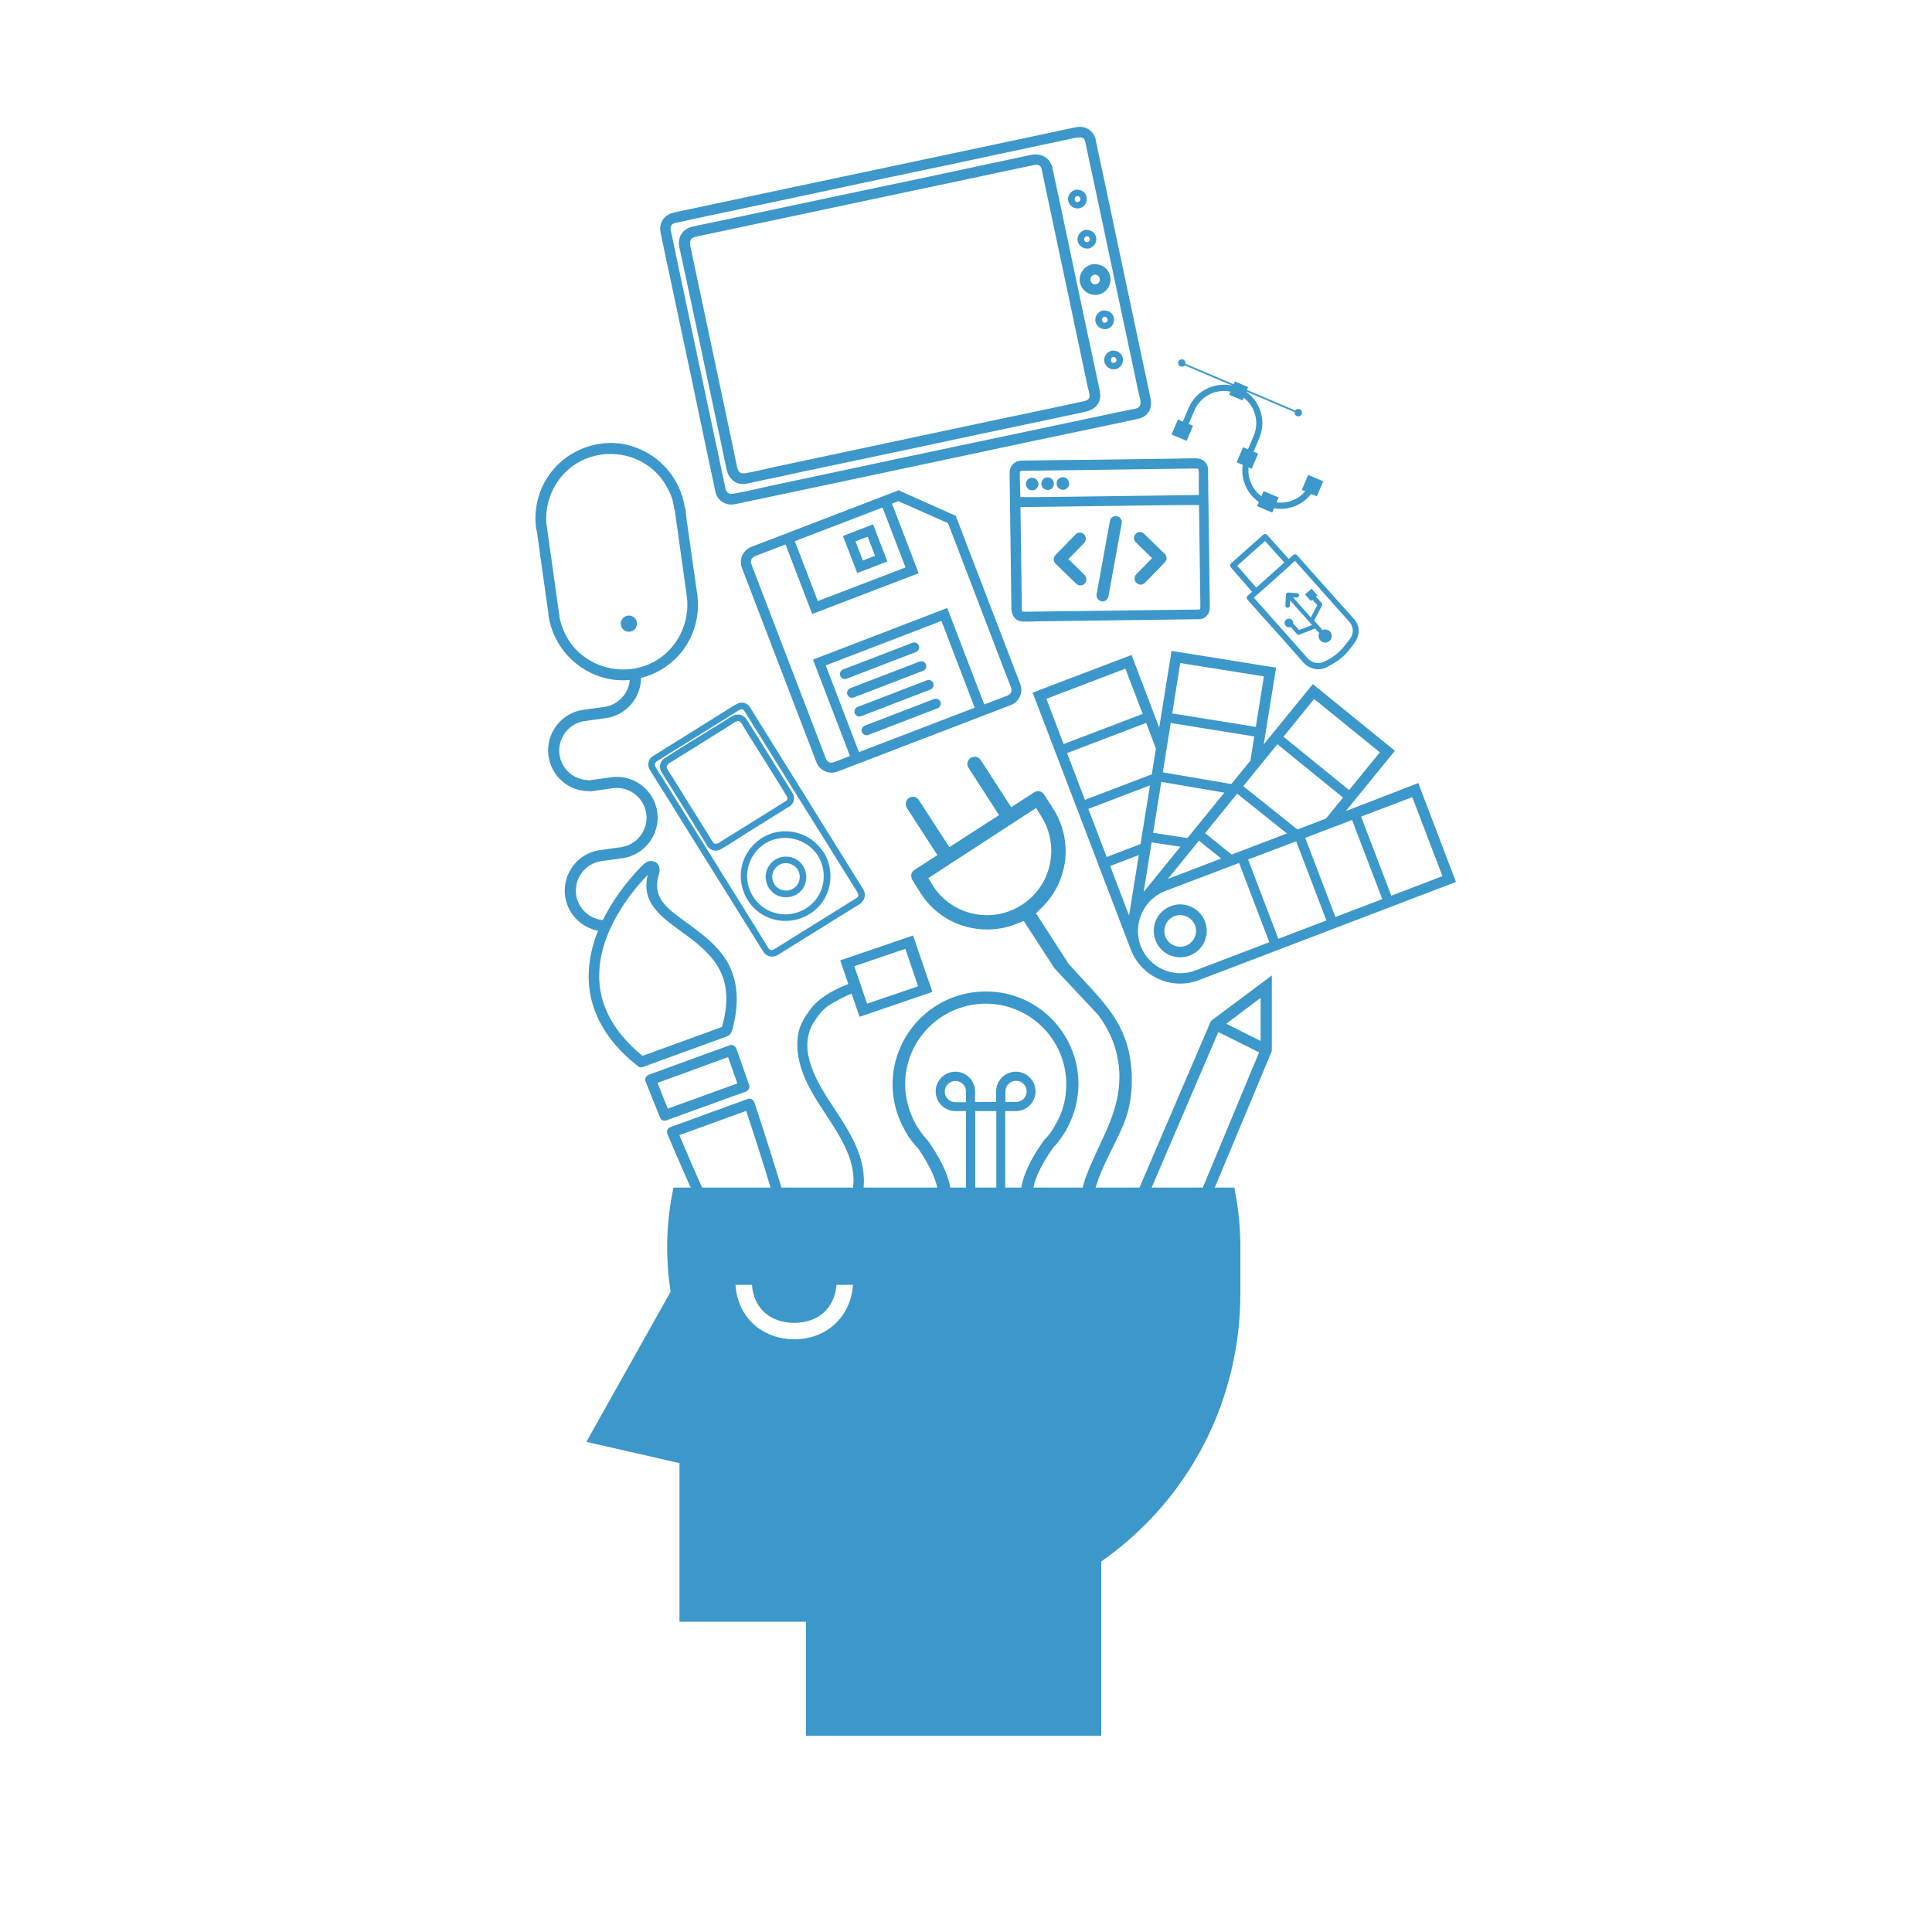 <svg xmlns="http://www.w3.org/2000/svg" viewBox="0 0 1000 1000"><g fill="#3C98CA"><path d="M696.6 419.8l25.4-31.2-42.5-34.5-25.4 31.2 6.4-39.7-54.1-8.7-6.4 39.7-14.3-37.6-51.2 19.5 50.8 133c5.4 14.1 21.2 21.2 35.3 15.8l133-50.8-19.5-51.2-37.5 14.5zm-16.4-58l34 27.6-27.9 34.3-81.8 31.2 75.7-93.1zm-69.3-18.6l43.3 6.9-7 43.6-55.2 67.9 18.9-118.4zm-69.3 18.5l40.9-15.6 15.8 41.3-13.9 86.5-42.8-112.2zm77.1 140.6c-11.3 4.3-24-1.4-28.3-12.7-1.3-3.5-1.7-7.2-1.2-10.7l.2-1c.6-3.5 2.1-6.8 4.3-9.7l.8-1c2.3-2.6 5.2-4.7 8.6-6L731 412.6l15.6 40.9-127.9 48.8zm0 0"/><path d="M606 469c-7.1 2.7-10.6 10.6-7.9 17.7 2.7 7.1 10.6 10.6 17.7 7.9 7.1-2.7 10.6-10.6 7.9-17.7-2.7-7-10.7-10.6-17.7-7.9zm7.8 20.5c-4.2 1.6-9-.5-10.6-4.7-1.6-4.2.5-9 4.7-10.6s9 .5 10.6 4.7c1.7 4.2-.5 9-4.7 10.6zm0 0M548.08 386.057l45.033-17.183 1.782 4.671-45.033 17.184zM559.092 414.934l39.614-15.115 1.783 4.671-39.615 15.116zM571.559 444.049l21.488-8.2 1.783 4.672-21.489 8.2zM604.607 368.934l47.588 7.664-.795 4.936-47.588-7.664z"/><path d="M599.526 399.366l41.108 7.014-.841 4.929-41.108-7.014zM596.483 431.014l20.265 3.101-.757 4.943-20.264-3.102zM663 380.249l37.397 30.404-3.154 3.88-37.398-30.405z"/><path d="M642.248 405.904l29.674 23.738-3.123 3.905-29.674-23.739zM622.593 430.322L638.32 443l-3.138 3.892-15.726-12.677zM699.575 423.767l4.672-1.782 17.183 45.033-4.671 1.782zM670.667 434.811l4.671-1.783 16.4 42.978-4.672 1.783zM641.03 445.836l4.671-1.783 16.649 43.632-4.672 1.783zM564 617.9c-1.2 0-2.6-.6-3.2-1.4-.3-.4-.6-1.1-.3-2.4 1.9-6.9 5.1-13.6 8.1-20.1 5.4-11.4 11-23.3 10.8-37.3-.2-11.4-3.9-21.9-11-31.4l-.2-.2-22.4-23.9-13.5-20.8-2.4-3.7-4.1 1.6c-4.7 1.9-9.7 2.8-14.9 2.8-13.9 0-26.7-6.9-34.2-18.5l-4.4-7c-1.7-3.2.3-4.9 1-5.3l11.9-7.7-15.8-24.4c-1.1-1.7-.6-4.1 1.1-5.2.6-.4 1.3-.6 2-.6 1.3 0 2.4.6 3.1 1.7l15.8 24.4 25.7-16.6-15.8-24.5c-.6-.9-.7-1.8-.5-2.8.2-1 .8-1.8 1.6-2.3.6-.4 1.3-.6 2.1-.6 1.3 0 2.4.6 3.1 1.7l15.8 24.4 11.9-7.7c.6-.4 1.3-.6 2-.6 1.3 0 2.4.6 3.1 1.7l4.6 7.2c5.9 9.1 7.9 20 5.7 30.6-1.7 7.9-5.6 15-11.3 20.6l-3.2 3.1 15.9 24.6c.2.5.5.9.8 1.3 2.6 3 5.4 6 8.1 8.9 4.1 4.4 8.4 9 11.9 13.6 7 9 10.8 17.8 12.2 27.7 1.7 12 .4 23.8-3.6 33.3-1.7 4-3.6 7.9-5.5 11.7-3.4 6.9-7 14-9.3 22.1-.2.9-.8 2-2.7 2zm-83.5-163.4l2.5 4.1c6.1 9.5 16.6 15.1 27.9 15.1 6.4 0 12.7-1.9 18.1-5.4 7.4-4.8 12.6-12.3 14.4-21 1.8-8.7.2-17.6-4.6-25l-2.5-4.1-55.8 36.3z"/><path d="M485.3 615.9c-.7-5.4-4.2-12.9-10.1-21.5l-.1-.1-.1-.1c-2.2-2.4-4.4-4.9-6-8-.1-.3-.2-.4-.3-.5-.1-.2-.2-.3-.3-.4v-.2c-4.2-7.2-6.4-15.5-6.4-23.8 0-26.5 21.6-48.1 48.1-48.1h.4c26.3 0 47.7 21.5 47.7 47.9 0 8-2.1 16.2-6.2 23.5l-.1.2-.1.2c-.1.4-.3.7-.6 1.1l-.1.1-.4.6c-1.7 2.6-3.3 4.9-5.2 6.8l-.1.1-.1.1c-6.9 9.6-10.6 18-10.7 23.8l-49.3-1.7zm43.2-.8l.4-1.8c1.6-8.1 7.2-17.2 11.6-23.3l.1-.2.1-.1.2-.1.2-.2c1.7-1.7 3.3-3.9 4.6-6.2l.1-.2.1-.2.1-.2.1-.2.2-.3c3.7-6.1 5.6-13.3 5.6-20.9 0-23-18.7-41.7-41.7-41.7s-41.7 18.7-41.7 41.7c0 7.2 2 14.5 5.7 21v.2l.4.6c1.6 2.5 3.4 4.9 5.3 7l.1.1.3.3c6.2 8.9 10 16.6 11.3 22.9l.4 1.8h36.5z"/><path d="M518.1 619.6c-1.4 0-2.4-.9-2.4-2.4v-42.1h-10.9v42.1c0 1.4-.9 2.4-2.4 2.4-1.4 0-2.4-.9-2.4-2.4v-42.1h-5.5c-5.6 0-10.2-4.6-10.2-10.2s4.6-10.2 10.2-10.2 10.2 4.6 10.2 10.2v5.5h10.9v-5.5c0-5.6 4.6-10.2 10.2-10.2s10.2 4.6 10.2 10.2-4.6 10.2-10.2 10.2h-5.5v42.1c.1 1.5-.8 2.4-2.2 2.4zm7.8-49.2c3 0 5.5-2.5 5.5-5.5s-2.5-5.5-5.5-5.5-5.5 2.5-5.5 5.5v5.5h5.5zm-31.4-10.9c-3 0-5.5 2.5-5.5 5.5s2.5 5.5 5.5 5.5h5.5V565c0-3.1-2.5-5.5-5.5-5.5z"/><path d="M518.1 618.7c-.9 0-1.5-.5-1.5-1.5v-43h-12.8v43c0 .9-.5 1.5-1.5 1.5-.9 0-1.5-.5-1.5-1.5v-43h-6.4c-5.1 0-9.3-4.2-9.3-9.3 0-5.1 4.2-9.3 9.3-9.3 5.1 0 9.3 4.2 9.3 9.3v6.4h12.8v-6.4c0-5.1 4.2-9.3 9.3-9.3 5.1 0 9.3 4.2 9.3 9.3 0 5.1-4.2 9.3-9.3 9.3h-6.4v43c.1 1-.4 1.5-1.3 1.5zm7.8-60.1c-3.5 0-6.4 2.9-6.4 6.4v6.4h6.4c3.5 0 6.4-2.9 6.4-6.4 0-3.6-2.9-6.4-6.4-6.4zm-31.4 0c-3.5 0-6.4 2.9-6.4 6.4 0 3.5 2.9 6.4 6.4 6.4h6.4V565c0-3.6-2.9-6.4-6.4-6.4z"/><path d="M518.1 618.5c-.2 0-.6 0-.8-.2l-.1-.1-.1-.1c-.2-.3-.2-.6-.2-.8V574h-13.2v43.2c0 .2 0 .6-.3.9l-.1.1-.1.1c-.3.2-.6.2-.8.2-.2 0-.6 0-.8-.2l-.1-.1-.1-.1c-.2-.3-.2-.6-.2-.8V574h-6.6c-5 0-9.1-4.1-9.1-9.1s4.1-9.1 9.1-9.1 9.1 4.1 9.1 9.1v6.6h13.2v-6.6c0-5 4.1-9.1 9.1-9.1s9.1 4.1 9.1 9.1-4.1 9.1-9.1 9.1h-6.6v43.2c0 .2 0 .6-.3.9l-.1.1-.1.1c-.3.1-.6.2-.8.2zm7.8-47c3.6 0 6.6-3 6.6-6.6s-3-6.6-6.6-6.6c-3.6 0-6.6 3-6.6 6.6v6.6h6.6zm-31.4-13.2c-3.6 0-6.6 3-6.6 6.6s3 6.6 6.6 6.6h6.6v-6.6c0-3.6-2.9-6.6-6.6-6.6z"/><path d="M518.1 617.6c-.2 0-.3 0-.3-.1v-44.4h-15v44.1c0 .2 0 .3-.1.3h-.3c-.2 0-.3 0-.3-.1V573h-7.5c-4.5 0-8.2-3.7-8.2-8.2 0-4.5 3.7-8.2 8.2-8.2 4.5 0 8.2 3.7 8.2 8.2v7.5h15v-7.5c0-4.5 3.7-8.2 8.2-8.2 4.5 0 8.2 3.7 8.2 8.2 0 4.5-3.7 8.2-8.2 8.2h-7.5v44.1c0 .2 0 .3-.1.3-.1.1-.2.2-.3.2zm7.8-60.2c-4.1 0-7.5 3.4-7.5 7.5v7.5h7.5c4.1 0 7.5-3.4 7.5-7.5s-3.3-7.5-7.5-7.5zm-31.4 0c-4.1 0-7.5 3.4-7.5 7.5s3.4 7.5 7.5 7.5h7.5v-7.5c0-4.1-3.3-7.5-7.5-7.5zM364.9 618c-5-11.1-9.8-22.2-14.5-33.4-.5 1.3-1.1 2.7-1.6 4 11.6-4.2 23.3-8.5 34.9-12.7 1.7-.6 3.3-1.2 5-1.8-1.1-.6-2.3-1.3-3.4-1.9 5.1 15.3 10 30.6 14.6 46 .9-1.2 1.8-2.3 2.6-3.5-11.6.6-23.3 1.1-34.9 1.7l-5.1.3c-3.5.2-3.5 5.7 0 5.5 11.6-.6 23.3-1.1 34.9-1.7l5.1-.3c1.7-.1 3.2-1.7 2.6-3.5-4.7-15.4-9.5-30.7-14.6-46-.4-1.3-1.9-2.4-3.4-1.9-11.6 4.2-23.3 8.5-34.9 12.7-1.7.6-3.3 1.2-5 1.8-1.8.7-2.4 2.3-1.6 4 4.7 11.2 9.6 22.3 14.5 33.4 1.5 3.3 6.2.5 4.8-2.7zM346.8 576.6c-2.5-6.1-5-12.3-7.4-18.5-.6 1.1-1.3 2.3-1.9 3.4 12.2-4.4 24.3-8.8 36.5-13.3 1.8-.6 3.5-1.3 5.3-1.9-1.1-.6-2.3-1.3-3.4-1.9 2.2 6.2 4.4 12.5 6.6 18.8.6-1.1 1.3-2.3 1.9-3.4-12 4.3-23.9 8.7-35.9 13l-5.1 1.8c-3.3 1.2-1.9 6.5 1.5 5.3 12-4.3 23.9-8.7 35.9-13l5.1-1.8c1.3-.5 2.4-1.9 1.9-3.4-2.2-6.3-4.4-12.5-6.6-18.8-.5-1.3-1.9-2.5-3.4-1.9-12.2 4.4-24.3 8.8-36.5 13.3-1.8.6-3.5 1.3-5.3 1.9-1.3.5-2.5 1.9-1.9 3.4 2.4 6.2 4.9 12.3 7.4 18.5 1.3 3.1 6.6 1.7 5.3-1.5zM333.9 547.6c-12.7-10-22.9-23.4-23.7-40-.7-13.6 4.5-26.8 11.8-38.1 3.7-5.8 8.1-11.3 12.9-16.3.6-.6 1.1-1.2 1.7-1.7.1-.1.5-.4.6-.6 0-.1.1-.1.2-.1l.1-.1c.4-.4-.1-.6-1.4-.6-.4.2-.7 2.2-.8 2.7-.3 1.1-.5 2.2-.6 3.3-.2 1.8-.2 3.6.1 5.3 1.2 7.3 6.9 12.5 12.5 16.8 5.2 4 10.7 7.6 15.6 12s9.3 9.6 11.4 16c2.9 8.7 1.6 18-1 26.7l1.9-1.9c-12.8 4.7-25.6 9.3-38.5 14-1.8.7-3.7 1.3-5.5 2-3.3 1.2-1.9 6.5 1.5 5.3l35.4-12.9c2.4-.9 4.8-1.7 7.2-2.6.4-.2.9-.3 1.3-.5 2.6-1.2 2.9-5.2 3.5-7.7 2.3-10.8 1.7-22.2-4.3-31.8-4.9-7.7-12.2-13.3-19.5-18.6-4.6-3.4-9.7-6.7-13.2-11.2-3.3-4.3-3.7-9.2-2.1-14.3 1-3 .2-6.5-3.4-7-1.9-.3-3.3.6-4.6 1.8-2.6 2.4-4.9 5.1-7.2 7.8-7.5 9-13.8 19.1-17.7 30.3-3.1 9.1-4.3 18.8-2.7 28.3 1.9 11.6 8.1 22 16.2 30.3 2.6 2.7 5.5 5.2 8.5 7.5 2.7 1.9 6.6-1.9 3.8-4.1z"/><g><path d="M443.5 464.7c-10.1 6.3-20.1 12.5-30.2 18.8-4.2 2.6-8.4 5.3-12.7 7.9-1.1.7-2.2.4-2.9-.7-.6-.9-1.2-1.8-1.7-2.8-6.2-10-12.4-20-18.6-29.9-8.3-13.3-16.5-26.5-24.8-39.8-3.1-4.9-6.1-9.8-9.2-14.7-1.4-2.2-3-4.4-4.2-6.8-.8-1.5.2-2.3 1.3-3 1.8-1.1 3.7-2.3 5.5-3.4 6.3-3.9 12.6-7.9 19-11.8 5.3-3.3 10.7-6.6 16-10 1.3-.8 3-2.3 4.2-.6.3.4.6 1 .9 1.4 5.6 8.9 11.1 17.9 16.7 26.8 8.3 13.4 16.6 26.7 25 40.1 5.2 8.4 10.5 16.8 15.7 25.2.7 1.2 1.4 2.4 0 3.3-1.8 1.3 0 4.2 1.8 2.9 2.6-1.8 3-4.9 1.4-7.5-.6-1-1.2-2-1.9-3-2.7-4.3-5.3-8.6-8-12.9-8.2-13.2-16.5-26.5-24.7-39.7-6.9-11.1-13.9-22.3-20.8-33.4l-2.4-3.9c-.7-1.1-1.3-2.1-2.4-2.8-2.4-1.5-4.7-.4-6.8.9-2.1 1.3-4.3 2.7-6.4 4-11.5 7.2-23.1 14.4-34.6 21.6-.4.2-.7.4-1.1.7-2.2 1.6-2.6 4.5-1.3 6.8.3.5.7 1.1 1 1.6 2.2 3.6 4.5 7.2 6.7 10.7 8 12.8 16 25.7 24 38.5 7.5 12 14.9 23.9 22.4 35.9 1.6 2.5 3.1 5 4.7 7.5s4.6 3.3 7.3 1.8c1.4-.8 2.7-1.7 4-2.5 12.1-7.5 24.1-15 36.2-22.5l3-1.8c1.6-1.1-.2-4-2.1-2.9z"/><path d="M406.8 414.6c-11 6.9-22 13.7-33.1 20.6-1.3.8-3.3 2.6-4.6.8-1-1.3-1.8-2.9-2.7-4.3-4.3-6.8-8.5-13.7-12.8-20.5-1.9-3.1-3.8-6.2-5.7-9.2-.9-1.4-1.9-2.7-2.6-4.2-1-2 1.6-3 2.9-3.9l8.7-5.4c6.8-4.2 13.6-8.5 20.4-12.7 1.3-.8 2.7-2 4.1-2.5 1.9-.7 3 2.1 3.7 3.3 7.3 11.8 14.8 23.4 22 35.3.6.9.8 2-.3 2.7-1.8 1.3 0 4.2 1.8 2.9 2.4-1.7 3.1-4.6 1.6-7.1-.3-.5-.6-1-.9-1.4-1.7-2.7-3.3-5.3-5-8l-13.8-22.2c-1.3-2.1-2.6-4.1-3.9-6.2-1.8-2.8-4.8-3.6-7.7-1.9-5.9 3.6-11.7 7.3-17.6 10.9-5.7 3.6-11.5 7-17.1 10.7-2.8 1.8-3.4 5-1.6 7.7 1.4 2.2 2.7 4.3 4.1 6.5 4.6 7.4 9.2 14.7 13.7 22.1 1.6 2.6 3.3 5.2 4.9 7.9.3.5.5.9.8 1.4 1.6 2.4 4.6 3.1 7.1 1.6 5.1-2.9 10-6.3 15-9.4 6.4-4 12.8-7.9 19.1-11.9.4-.2.8-.5 1.2-.7 2-1.2.2-4.1-1.7-2.9zM423.4 443c4.3 7 3.9 16.2-1.2 22.7-5.2 6.5-14 9.2-21.9 6.6-7.9-2.6-13.4-10.1-13.6-18.4-.2-8.3 5-16.1 12.8-19 8.9-3.2 18.8.2 23.9 8.1 1.2 1.9 4.1.1 2.9-1.8-5.2-8.2-14.9-12.4-24.4-10.5-9.5 1.9-17.1 10.1-18.3 19.7-1.2 9.7 3.7 19.4 12.5 23.8 8.7 4.4 19.3 2.8 26.5-3.8 8.1-7.5 9.5-19.9 3.8-29.2-1.3-1.9-4.2-.1-3 1.8z"/><path d="M412.9 450.1c2 3.4 1.1 7.7-2.3 9.8-3.3 2.1-7.8 1-9.8-2.3-2.1-3.3-1-7.8 2.3-9.8 3.3-2.1 7.6-.9 9.8 2.3 1.2 1.8 4.1 0 2.9-1.8-2.4-3.7-6.7-5.6-11.1-4.7-4.3.8-7.7 4.5-8.3 8.8-.6 4.4 1.6 8.8 5.6 10.9 3.9 2 8.8 1.3 12-1.6 3.7-3.4 4.3-9 1.8-13.3-1.2-2-4.1-.2-2.9 1.7z"/></g><g><path d="M622 320.3c-.3.1-.7.2-1 .2h-.7l-83 1.1c-.9 0-1.7 0-2.6.1-1.7 0-3.5.1-5.3 0-3.5-.1-5.8-2.7-5.9-6.6l-.9-67.7v-1-2.1c.1-2.7 1.8-4.9 4.4-5.6.6-.2 1.2-.3 1.8-.3 7.3-.1 14.7-.2 21.9-.3 3.6 0 7.3-.1 10.9-.1l45.9-.6c1.3 0 2.5 0 3.8-.1 2.5 0 5.1-.1 7.6-.1 3.6 0 6.2 2.3 6.4 5.7v3.1l.9 67.7c.2 3.4-1.5 5.9-4.2 6.6zm-1.5-4.8h.3c.4-.1.5-.5.5-1.8v-.4l-.8-60.2v-3.3c0-2.1.1-4.4-.1-6.5-.1-.7-.2-.8-1.8-.8l-89.5 1.2c-.2 0-.4 0-.6.1-.4.1-.6.3-.6.9-.1 2.5 0 5.2.1 7.7 0 1.3.1 2.6.1 3.9l.8 58.8c0 1.4.4 1.5.9 1.5h2.9l87.8-1.1z"/><path d="M620.6 316.4c-8.8.1-17.6.2-26.4.4l-46.3.6c-5.1.1-10.1.1-15.2.2-1 0-2 .1-3 0-1.5-.1-1.8-1.2-1.8-2.4-.2-12.2-.3-24.5-.5-36.7l-.3-22.1c-.1-3.9-.3-7.8-.2-11.6.1-1.4 1-1.9 2.2-1.9 1.3 0 2.7 0 4-.1 5.5-.1 11-.1 16.5-.2l46.6-.6c5.9-.1 11.8-.2 17.6-.2 1.6 0 3.1 0 4.7-.1 1.2 0 2.6-.1 2.8 1.6.3 3.2.1 6.6.1 9.8l.3 21.7c.2 12.8.3 25.6.5 38.5 0 1.2.2 3-1.6 3.1-2.1.1-2.1 3.4 0 3.3 3.3-.2 4.9-2.8 4.8-5.8 0-1.8 0-3.5-.1-5.3l-.3-20.4-.6-42v-3c-.2-3-2.6-4.9-5.5-4.8-3.8 0-7.6.1-11.4.2l-45.9.6c-10.9.1-21.9.2-32.8.4-2.9.1-5.3 1.9-5.3 5v3c.1 5.9.2 11.7.2 17.6l.6 44.8c0 1.8 0 3.5.1 5.3 0 3 1.7 5.6 5 5.7 2.6.1 5.3-.1 7.9-.1l44-.6c12.4-.2 24.8-.3 37.2-.5h2c2.2-.2 2.2-3.4.1-3.4z"/><path d="M623.5 261.2c-.2.1-.4.1-.7.1h-.1c-2.6.2-5.3.1-7.9.1h-3.9l-84.9 1.1c-1.3 0-2.3-.8-2.5-2.2-.2-1.3.5-2.5 1.7-2.8.2-.1.4-.1.7-.1h.1c2.6-.2 5.3-.1 7.9-.1h3.9l84.9-1.1c1.3 0 2.3.8 2.5 2.2.2 1.2-.5 2.4-1.7 2.8z"/><path d="M526 261.6c3.2 0 6.4-.1 9.6-.1l23.2-.3c9.3-.1 18.6-.2 27.9-.4l24.2-.3c3.9-.1 7.8.1 11.7-.2h.2c2.1 0 2.1-3.3 0-3.3-3.2 0-6.4.1-9.6.1l-23.2.3c-9.3.1-18.6.2-27.9.4l-24.2.3c-3.9.1-7.8-.1-11.7.2h-.2c-2.1.1-2.1 3.4 0 3.3zM535.1 253.7c-.3.1-.5.1-.8.1-.9 0-1.7-.3-2.3-.9-.6-.6-1-1.4-1-2.3 0-1.5.9-2.8 2.4-3.2.3-.1.5-.1.8-.1 1.8 0 3.2 1.4 3.3 3.2 0 1.5-1 2.8-2.4 3.2z"/><circle cx="534.2" cy="250.5" r="2.3"/><path d="M543.1 253.5c-.3.1-.5.1-.8.1-.9 0-1.7-.3-2.3-.9-.6-.6-1-1.4-1-2.3 0-1.5.9-2.8 2.4-3.2.3-.1.5-.1.8-.1.9 0 1.7.3 2.3.9.6.6 1 1.4 1 2.3-.1 1.6-1 2.9-2.4 3.2z"/><circle cx="542.2" cy="250.4" r="2.3"/><path d="M551 253.4c-.3.1-.5.1-.8.1-.9 0-1.7-.3-2.3-.9-.6-.6-1-1.4-1-2.3 0-1.5.9-2.8 2.4-3.2.3-.1.5-.1.8-.1 1.8 0 3.2 1.4 3.3 3.2 0 1.6-1 2.8-2.4 3.2z"/><circle cx="550.1" cy="250.3" r="2.3"/><g><path d="M560 302.9c-.3.1-.5.1-.8.1-.8 0-1.6-.3-2.2-.9l-10.7-10.4c-.6-.6-.9-1.4-.9-2.2 0-.8.3-1.6.9-2.2l10.4-10.7c.4-.4.9-.7 1.4-.8.3-.1.5-.1.8-.1.8 0 1.6.3 2.2.9 1.2 1.2 1.2 3.2.1 4.4l-8.2 8.4 8.4 8.2c1.2 1.2 1.2 3.2.1 4.4-.5.5-.9.8-1.5.9z"/><path d="M559.2 302.1c-.6 0-1.1-.2-1.6-.6L547 291.1c-.4-.4-.7-1-.7-1.5 0-.6.2-1.1.6-1.6l10.4-10.7c.4-.4 1-.7 1.5-.7.6 0 1.1.2 1.6.6.9.8.9 2.2 0 3.1l-8.9 9.1 9.1 8.9c.9.8.9 2.2 0 3.1-.2.5-.8.7-1.4.7zM591.2 302.5c-.3.1-.5.1-.8.1-.8 0-1.6-.3-2.2-.9-1.2-1.2-1.3-3.2-.1-4.4l8.2-8.4-8.4-8.2c-1.2-1.2-1.3-3.2-.1-4.4.4-.4.9-.7 1.4-.8.3-.1.5-.1.8-.1.8 0 1.6.3 2.2.9l10.7 10.4c.6.6.9 1.4.9 2.2 0 .8-.3 1.6-.9 2.2l-10.4 10.7c-.3.3-.8.5-1.3.7z"/><path d="M590.4 301.7c-.6 0-1.1-.2-1.6-.6-.9-.8-.9-2.2 0-3.1l8.9-9.1-9.1-8.9c-.9-.8-.9-2.2 0-3.1.4-.4 1-.7 1.5-.7.6 0 1.1.2 1.6.6l10.7 10.4c.4.4.7 1 .7 1.5 0 .6-.2 1.1-.6 1.6L591.9 301c-.4.4-.9.7-1.5.7zM571.5 311.2c-.3.1-.5.1-.8.1-.2 0-.4 0-.6-.1-.8-.1-1.5-.6-2-1.3-.5-.7-.6-1.5-.5-2.3l6.9-38c.2-1.2 1.1-2.1 2.2-2.4.3-.1.5-.1.8-.1.2 0 .4 0 .6.1 1.7.3 2.8 1.9 2.5 3.6l-6.9 38c-.2 1.1-1.1 2.1-2.2 2.4z"/><path d="M570.7 310.4h-.4c-.6-.1-1.1-.4-1.4-.9-.3-.5-.5-1.1-.4-1.6l6.9-38c.2-1 1.1-1.8 2.1-1.8h.4c1.2.2 2 1.4 1.8 2.5l-6.9 38c-.2 1-1 1.8-2.1 1.8z"/></g></g><g><path d="M615.2 211.2c4.3-10.1 16-14.8 26.1-10.5 10.1 4.3 14.8 16 10.5 26.1l-4.3 10.1c-3.6 8.5.3 18.3 8.8 21.9 7.2 3.1 15.4.8 20-5.4l3 1.3c-5.3 7.8-15.4 10.8-24.2 7.1-10.1-4.3-14.8-16-10.5-26.1l4.3-10.1c3.6-8.5-.3-18.3-8.8-21.9-8.5-3.6-18.3.3-21.9 8.8l-4.2 9.9c-.5-.2-1-.4-1.5-.7l-1.5-.6 4.2-9.9z"/><path d="M684.353 249.438l-2.939 6.9-6.9-2.94 2.94-6.9z"/><path d="M673.8 253.6l3.3-7.8 7.8 3.3-3.3 7.8-7.8-3.3zm3.8-6.6l-2.6 6.1 6.1 2.6 2.6-6.1-6.1-2.6zM650.667 235.045l-2.94 6.9-6.9-2.94 2.94-6.9z"/><path d="M640.1 239.3l3.3-7.8 7.8 3.3-3.3 7.8-7.8-3.3zm3.8-6.6l-2.6 6.1 6.1 2.6 2.6-6.1-6.1-2.6zM616.885 220.725l-2.94 6.9-6.9-2.939 2.94-6.9z"/><path d="M606.4 224.9l3.3-7.8 7.8 3.3-3.3 7.8-7.8-3.3zm3.8-6.6l-2.6 6.1 6.1 2.6 2.6-6.1-6.1-2.6zM661.25 257.754l-2.94 6.9-6.9-2.939 2.94-6.9z"/><path d="M650.7 262l3.3-7.8 7.8 3.3-3.3 7.8-7.8-3.3zm3.8-6.6l-2.6 6.1 6.1 2.6 2.6-6.1-6.1-2.6zM646.049 200.356l-2.94 6.9-6.9-2.94 2.94-6.9z"/><path d="M671.565 212.978l-.352.828-59.34-25.278.352-.828z"/><circle cx="672" cy="213.6" r="1.9"/><circle cx="611.7" cy="187.9" r="1.9"/></g><path d="M441 508.6c-7.6 2.8-15.8 6.7-21 13.1-2.4 3.1-4.7 6.5-6 10.2-1.3 3.8-1.5 8-1.2 11.9 1.6 16.8 13.2 29.6 21.3 43.6 4.8 8.2 8.8 17.7 7.4 27.4-.5 3.4 4.8 4.9 5.3 1.4 2.3-16.5-7.1-30.6-15.8-43.7-7.8-11.8-18.5-28.9-10-43 2.2-3.6 4.7-7 8.3-9.3 4.1-2.5 8.4-4.8 12.9-6.5 3.5-1.1 2.1-6.4-1.2-5.1z"/><path d="M434.9 497.1l37.7-12.9 10 29.2-37.7 12.9-10-29.2zm13.9 22.4l26.4-9-6.6-19.4-26.4 9 6.6 19.4z"/><path d="M436.6 498l9.1 26.6 35.1-12-9.1-26.6-35.1 12zm40.4 13.4l-29 9.9-7.5-22 29-9.9 7.5 22z"/><g><path d="M443.7 296.6l-7.4-19.2 15.6-6 7.4 19.2-15.6 6zm9.2-8.9l-3.8-9.9-6.3 2.4 3.8 9.9 6.3-2.4zM441.9 361c-1.3.5-2.8-.2-3.3-1.5s.2-2.8 1.5-3.3l35.9-13.8c1.3-.5 2.8.2 3.3 1.5s-.2 2.8-1.5 3.3L441.9 361zM438.2 351.3c-1.3.5-2.8-.2-3.3-1.5s.2-2.8 1.5-3.3l35.9-13.8c1.3-.5 2.8.2 3.3 1.5s-.2 2.8-1.5 3.3l-35.9 13.8z"/><path d="M441.7 395.9l-20.9-54.5 69.5-26.7 20.9 54.5-69.5 26.7zm62.8-29.6l-17.2-44.9-59.9 23 17.2 44.9 59.9-23z"/><path d="M433.4 399.4c-4.3 1.6-9.1-.5-10.8-4.8L384 293.9c-1.6-4.3.5-9.1 4.8-10.8l76.5-29.4.3.3 29.1 13 33.4 87.1c1.6 4.3-.5 9.1-4.8 10.8l-89.9 34.5zm-42.7-111.5c-1.6.6-2.5 2.5-1.8 4.1l38.6 100.7c.6 1.7 2.5 2.5 4.1 1.8l89.9-34.5c1.7-.6 2.5-2.5 1.8-4.1l-32.6-85.1-25.7-11.4-3.3 1.3 13.8 36-55.1 21.1-13.8-36-15.9 6.1zm78 5.8l-11.9-31-45.4 17.4 11.9 31 45.4-17.4z"/><path d="M445.7 370.7c-1.3.5-2.8-.2-3.3-1.5s.2-2.8 1.5-3.3l35.9-13.8c1.3-.5 2.8.2 3.3 1.5s-.2 2.8-1.5 3.3l-35.9 13.8zM449.4 380.4c-1.3.5-2.8-.2-3.3-1.5s.2-2.8 1.5-3.3l35.9-13.8c1.3-.5 2.8.2 3.3 1.5s-.2 2.8-1.5 3.3l-35.9 13.8z"/></g><path d="M639.5 618.2l-.6-3.5H348.6l-.7 3.5c-3.1 16.3-3.4 33-.9 49.6l.1.8-43.6 77.7 48.2 11v82.1h65.5v59H570v-90.2l1-.7c22.1-15.6 40.2-36.6 52.5-60.6 12.2-23.8 18.6-50.7 18.5-77.8v-23.9c0-9-.8-18.1-2.5-27zm-228.4 75c-16.9 0-29.4-11.7-30.4-28.2h8.5c.9 12 9.3 19.7 21.9 19.7 12.5 0 20.9-7.6 21.9-19.7h8.5c-1.1 16.4-13.5 28.2-30.4 28.2z"/><path d="M621.9 616.3l29.8-71.6-21.1-10.5-35.2 82.1h-6.3l37.7-87.9 31.5-23.5V544l-30.2 72.3h-6.2zm12.8-86.4l17.8 8.9v-22.3l-17.8 13.4z"/><g><path d="M699 330.3c-1.8 2.4-3.5 4.8-5.7 6.9-2.3 2.2-5.2 4.1-8.2 5.4-2.9 1.3-6.2.4-8.3-1.9l-2.1-2.4c-6.8-7.7-13.7-15.4-20.5-23.1-2.1-2.3-4.2-4.7-6.2-7 0 .7-.1 1.4-.1 2.1 6.9-6.1 13.7-12.2 20.6-18.4 1-.9 1.9-1.7 2.9-2.6-.7 0-1.4-.1-2.1-.1 3.8 4.3 7.7 8.6 11.5 12.9 5.4 6.1 10.8 12.1 16.2 18.2.6.6 1.1 1.3 1.7 1.9 1.9 2.5 2 5.6.3 8.1-1.1 1.6 1.4 3.3 2.5 1.7 2.1-2.9 2.4-6.9.5-10-.5-.8-1.1-1.6-1.8-2.3-2-2.3-4.1-4.6-6.1-6.8-6.1-6.8-12.1-13.6-18.2-20.4l-4.5-5.1c-.5-.6-1.5-.7-2.1-.1-6.9 6.1-13.7 12.2-20.6 18.4-1 .9-1.9 1.7-2.9 2.6-.6.5-.7 1.5-.1 2.1 5.6 6.3 11.2 12.6 16.8 18.8 3.3 3.8 6.7 7.5 10 11.3l2.1 2.4c2.4 2.6 5.8 3.9 9.3 3.4 1.8-.3 3.4-1.2 4.9-2.1 1.8-1 3.6-2.1 5.3-3.5 3-2.4 5.2-5.5 7.5-8.6 1-1.7-1.5-3.4-2.6-1.8z"/><path d="M639.3 293.8c4.8-4.3 9.7-8.6 14.5-12.9.7-.6 1.4-1.2 2.1-1.9-.7 0-1.4-.1-2.1-.1 4 4.5 8 9 12 13.4 0-.7.1-1.4.1-2.1-4.9 4.4-9.8 8.7-14.7 13.1-.7.6-1.4 1.2-2.1 1.9.7 0 1.4.1 2.1.1-3.9-4.5-7.9-9.1-11.8-13.6-1.3-1.5-3.5.5-2.3 2 3.9 4.5 7.9 9.1 11.8 13.6.5.6 1.5.7 2.1.1 4.9-4.4 9.8-8.7 14.7-13.1.7-.6 1.4-1.2 2.1-1.9.6-.5.7-1.5.1-2.1-4-4.5-8-9-12-13.4-.5-.6-1.5-.7-2.1-.1-4.8 4.3-9.7 8.6-14.5 12.9-.7.6-1.4 1.2-2.1 1.9-1.3 1.2.7 3.5 2.1 2.2zM678.9 304.7l-3.4 3 3 3.4.8-.7 2.5 2.8-3.3 6.4-9.2-10.4 1.9.1c.6 0 1.2-.4 1.2-1.1 0-.6-.4-1.2-1.1-1.2l-4.5-.3c-.6 0-1.2.4-1.2 1.1l-.3 5.6c0 .6.4 1.2 1.1 1.2.6 0 1.2-.4 1.2-1.1l.2-2.7 11.3 12.7-6.7 2.6-2.5-2.8c-.2-.2-.4-.3-.6-.3 0-.1.1-.2.1-.4.1-1.2-.9-2.3-2.1-2.4-1.2-.1-2.3.9-2.4 2.1-.1 1.2.9 2.3 2.1 2.4.4 0 .8-.1 1.1-.2 0 .1.1.2.2.3l3 3.4c.3.4.8.5 1.2.3l8.2-3.2 1.7 1.9c.1.2.3.2.5.3-.3.4-.4.9-.4 1.5-.1 1.9 1.3 3.5 3.2 3.6 1.9.1 3.5-1.3 3.6-3.2.1-1.9-1.3-3.5-3.2-3.6-.6 0-1.2.1-1.7.4 0-.2-.1-.3-.2-.5l-2.3-2.6-1.7-1.9 4.1-7.8c.1-.1.1-.3.1-.5 0-.3-.1-.6-.3-.8l-3-3.3.8-.7-3-3.4z"/></g><g><path d="M561.7 73.2c1.5 7.2 3 14.4 4.6 21.6 3.3 15.7 6.7 31.5 10 47.2l9.9 46.5c1 4.9 2.1 9.8 3.1 14.7.4 2 2 5.8.2 7.5-1.1 1-3.4 1.1-4.8 1.4-3.5.7-7 1.5-10.5 2.2l-36.9 7.8c-16.3 3.4-32.6 6.9-48.8 10.3-16.6 3.5-33.3 7-49.9 10.6-13.3 2.8-26.7 5.7-40 8.5-6.4 1.4-12.8 3-19.3 4.1-2.8.5-3.6-1.5-4-3.7l-2.4-11.4c-3.1-14.4-6.1-28.8-9.2-43.2-3.5-16.4-6.9-32.7-10.4-49.1l-6-28.5c-.3-1.3-.5-2.7.8-3.7.6-.5 1.2-.5 1.9-.7 2.4-.5 4.9-1 7.3-1.6l32.4-6.9c15.7-3.3 31.3-6.6 47-10 16.9-3.6 33.7-7.2 50.6-10.7 14.4-3.1 28.8-6.1 43.2-9.2 8.4-1.8 16.9-3.6 25.3-5.4 2.2-.3 5.1-1.3 5.9 1.7.9 3.4 6.3 2.3 5.4-1.1-1.2-4.5-5.2-7.1-9.8-6.3-.6.1-1.1.2-1.6.3-3 .6-6 1.3-8.9 1.9-11.8 2.5-23.5 5-35.3 7.5-16.4 3.5-32.8 6.9-49.1 10.4-17 3.6-34 7.2-51.1 10.8-13.9 3-27.9 5.9-41.8 8.9-6.9 1.5-13.8 2.9-20.7 4.4-5 1.1-7.9 5.3-6.9 10.3.6 3 1.3 6.1 1.9 9.1 3 14 5.9 27.9 8.9 41.9 3.6 16.9 7.2 33.8 10.7 50.7l6.6 31.2c.1.7.3 1.4.5 2.1 1.3 4.2 5.5 6.5 9.7 5.7 1.8-.3 3.6-.8 5.3-1.1 10.1-2.1 20.2-4.3 30.3-6.4 15.6-3.3 31.1-6.6 46.7-9.9 17.3-3.7 34.5-7.3 51.8-11 15-3.2 30-6.4 45-9.5l27-5.7c2.7-.6 5.3-.9 7.3-3 3.2-3.4 2.2-7.2 1.3-11.1-2.5-11.9-5.1-23.9-7.6-35.8-3.6-17-7.2-34-10.8-50.9-2.7-12.9-5.4-25.7-8.2-38.6-.4-1.9-.8-3.9-1.2-5.8-.7-3.6-6.1-2.4-5.4 1z"/><path d="M539.1 87.4c4.1 19.5 8.3 39 12.4 58.5 2.8 13.4 5.7 26.8 8.5 40.2.9 4.4 1.9 8.8 2.8 13.2.3 1.7.9 3.3 1.1 5 .4 3-2.3 3.3-4.4 3.7l-8.4 1.8c-10.3 2.2-20.6 4.4-30.8 6.5-28.1 6-56.2 11.9-84.2 17.9-11.4 2.4-22.9 4.9-34.3 7.3-5.4 1.2-10.9 2.6-16.4 3.5-2.6.4-3.4-1.3-3.9-3.4-.7-3.2-1.4-6.4-2-9.6-2.6-12.3-5.2-24.6-7.8-36.8-4.8-22.6-9.6-45.3-14.4-67.9-.4-2.1-.2-3.9 2.2-4.6 1.8-.5 3.7-.8 5.5-1.2 8.9-1.9 17.8-3.8 26.8-5.7 27.7-5.9 55.4-11.7 83.1-17.6 19.7-4.2 39.3-8.3 59-12.5 1.8-.4 4.4-1.2 5.2 1.7.9 3.4 6.3 2.3 5.4-1.1-1.4-5.2-6.1-7.1-11-6.1-2.5.5-5 1.1-7.4 1.6-10 2.1-20 4.2-30 6.4-14.1 3-28.1 6-42.2 8.9-14.6 3.1-29.3 6.2-43.9 9.3l-35.4 7.5c-5.5 1.2-11.1 2.2-16.5 3.5-4.9 1.2-7.5 5.5-6.5 10.4.6 2.8 1.2 5.6 1.8 8.3l7.8 36.6c3.1 14.5 6.1 29 9.2 43.4 1.9 8.9 3.8 17.7 5.6 26.6 1 4.9 4.7 8.6 10.1 7.7 1.4-.2 2.8-.6 4.2-.9 8.6-1.8 17.2-3.6 25.8-5.5 13.4-2.8 26.8-5.7 40.2-8.5 14.7-3.1 29.5-6.2 44.2-9.4l38.4-8.1c7.4-1.6 14.7-3.1 22.1-4.7 3.3-.7 6.4-1.9 7.9-5.4 1.2-2.8.3-5.7-.3-8.6-2.2-10.5-4.4-20.9-6.7-31.4-3.1-14.7-6.2-29.3-9.3-44-2.3-11-4.6-21.9-7-32.9-.3-1.6-.7-3.3-1-4.9-.9-3.3-6.2-2.2-5.5 1.3zM566.3 142.2c3.2-.5 4.2 4.2 1 4.9-3.1.7-4.1-4.1-1-4.9 3.4-.9 2.3-6.3-1.1-5.4-4.2 1.1-7.1 5.1-6.2 9.5.9 4.3 5.2 7 9.5 6.2 4.2-.9 6.9-5 6.2-9.2-.8-4.6-5.1-7.1-9.5-6.5-3.5.6-2.4 5.9 1.1 5.4zM571.5 164c1.9-.3 2.6 2.6.6 3-1.9.4-2.5-2.5-.6-3 2.1-.6 1.4-3.8-.7-3.3-2.6.7-4.3 3.1-3.8 5.8.6 2.6 3.2 4.3 5.8 3.8 2.5-.5 4.2-3.1 3.8-5.6-.5-2.8-3.1-4.4-5.8-3.9-2.2.2-1.5 3.5.7 3.2zM576.1 184.8c1.9-.3 2.6 2.6.6 3-1.9.4-2.5-2.5-.6-3 2.1-.6 1.4-3.8-.7-3.3-2.6.7-4.3 3.1-3.8 5.8.6 2.6 3.2 4.3 5.8 3.8 2.5-.5 4.2-3.1 3.8-5.6-.5-2.8-3.1-4.4-5.8-3.9-2.2.2-1.5 3.5.7 3.2zM562.3 122.3c1.9-.3 2.6 2.6.6 3-1.9.5-2.5-2.4-.6-3 2.1-.6 1.4-3.8-.7-3.3-2.6.7-4.3 3.1-3.8 5.8.6 2.6 3.2 4.3 5.8 3.8 2.5-.5 4.2-3.1 3.8-5.6-.5-2.8-3.1-4.4-5.8-3.9-2.1.3-1.4 3.6.7 3.2zM557.4 101.5c1.9-.3 2.6 2.6.6 3-1.9.5-2.5-2.4-.6-3 2.1-.6 1.4-3.8-.7-3.3-2.6.7-4.3 3.1-3.8 5.8.6 2.6 3.2 4.3 5.8 3.8 2.5-.5 4.2-3.1 3.8-5.6-.5-2.8-3.1-4.4-5.8-3.9-2.1.3-1.4 3.6.7 3.2z"/></g><g><path d="M331.8 350.4c.2 10.5-7.5 19.8-18.2 21.3l-10.9 1.5c-8.4 1.2-14.3 9-13.1 17.4 1.1 7.5 7.4 13 14.8 13.2l.7 5.7c-10.5.2-19.7-7.5-21.2-18.2-1.6-11.6 6.5-22.3 18-23.9l10.9-1.5c7.5-1.1 13-7.4 13.2-14.8l5.8-.7z"/><path d="M316.3 402.3c11.6-1.6 22.3 6.5 23.9 18s-6.5 22.3-18 23.9l-10.9 1.5c-8.4 1.2-14.3 9-13.1 17.4 1.1 7.5 7.4 13 14.8 13.2l.8 5.8c-10.5.2-19.8-7.5-21.3-18.2-1.6-11.6 6.5-22.3 18-23.9l10.9-1.5c8.4-1.2 14.3-9 13.1-17.4s-9-14.3-17.4-13.1l-12 1.7c-.1-1-.6-1.9-.8-2.8-.1-1 .1-2-.1-2.9l12.1-1.7z"/><g><path d="M283.9 318.6c2.4 16 14.4 29 30.2 32.6 15.7 3.6 32.7-3.6 41.2-17.3 4.9-7.8 6.8-17 5.6-26.1-.5-3.5-5.9-2.7-5.4.8 1.8 13.7-5 27.6-17.3 34.1-12.4 6.5-27.7 4.6-38.2-4.7-5.8-5.2-9.5-12.4-10.7-20.1-.5-3.6-5.9-2.8-5.4.7z"/><path d="M289.4 317.8c-1.8-13.1-3.7-26.1-5.5-39.2-.3-1.9-.5-3.7-.8-5.6-.5-3.5-5.9-2.7-5.4.8 1.8 13.1 3.7 26.1 5.5 39.2.3 1.9.5 3.7.8 5.6.5 3.4 5.9 2.7 5.4-.8z"/><path d="M283 272.9c-1.9-14 5.3-28.2 18.1-34.5 12.8-6.3 28.8-3.8 38.8 6.5 2.6 2.7 4.8 5.9 6.4 9.3.9 1.8 1.6 3.8 2.1 5.7.4 1.6.3 4.7 1.9 5.6-.4-.6-.7-1.2-1.1-1.8 1.8 13.1 3.7 26.1 5.5 39.2.3 1.9.5 3.7.8 5.6.5 3.5 5.9 2.7 5.4-.8-1.9-13.4-3.8-26.7-5.7-40.1-.2-1.7-.1-5.6-1.8-6.6.4.6.7 1.2 1.1 1.8-2.4-16-14.4-29-30.2-32.6-15.7-3.6-32.7 3.6-41.2 17.3-4.9 7.8-6.8 17-5.6 26.1.6 3.5 6 2.8 5.5-.7z"/></g><circle cx="325.5" cy="322.8" r="4.2"/></g></g></svg>
